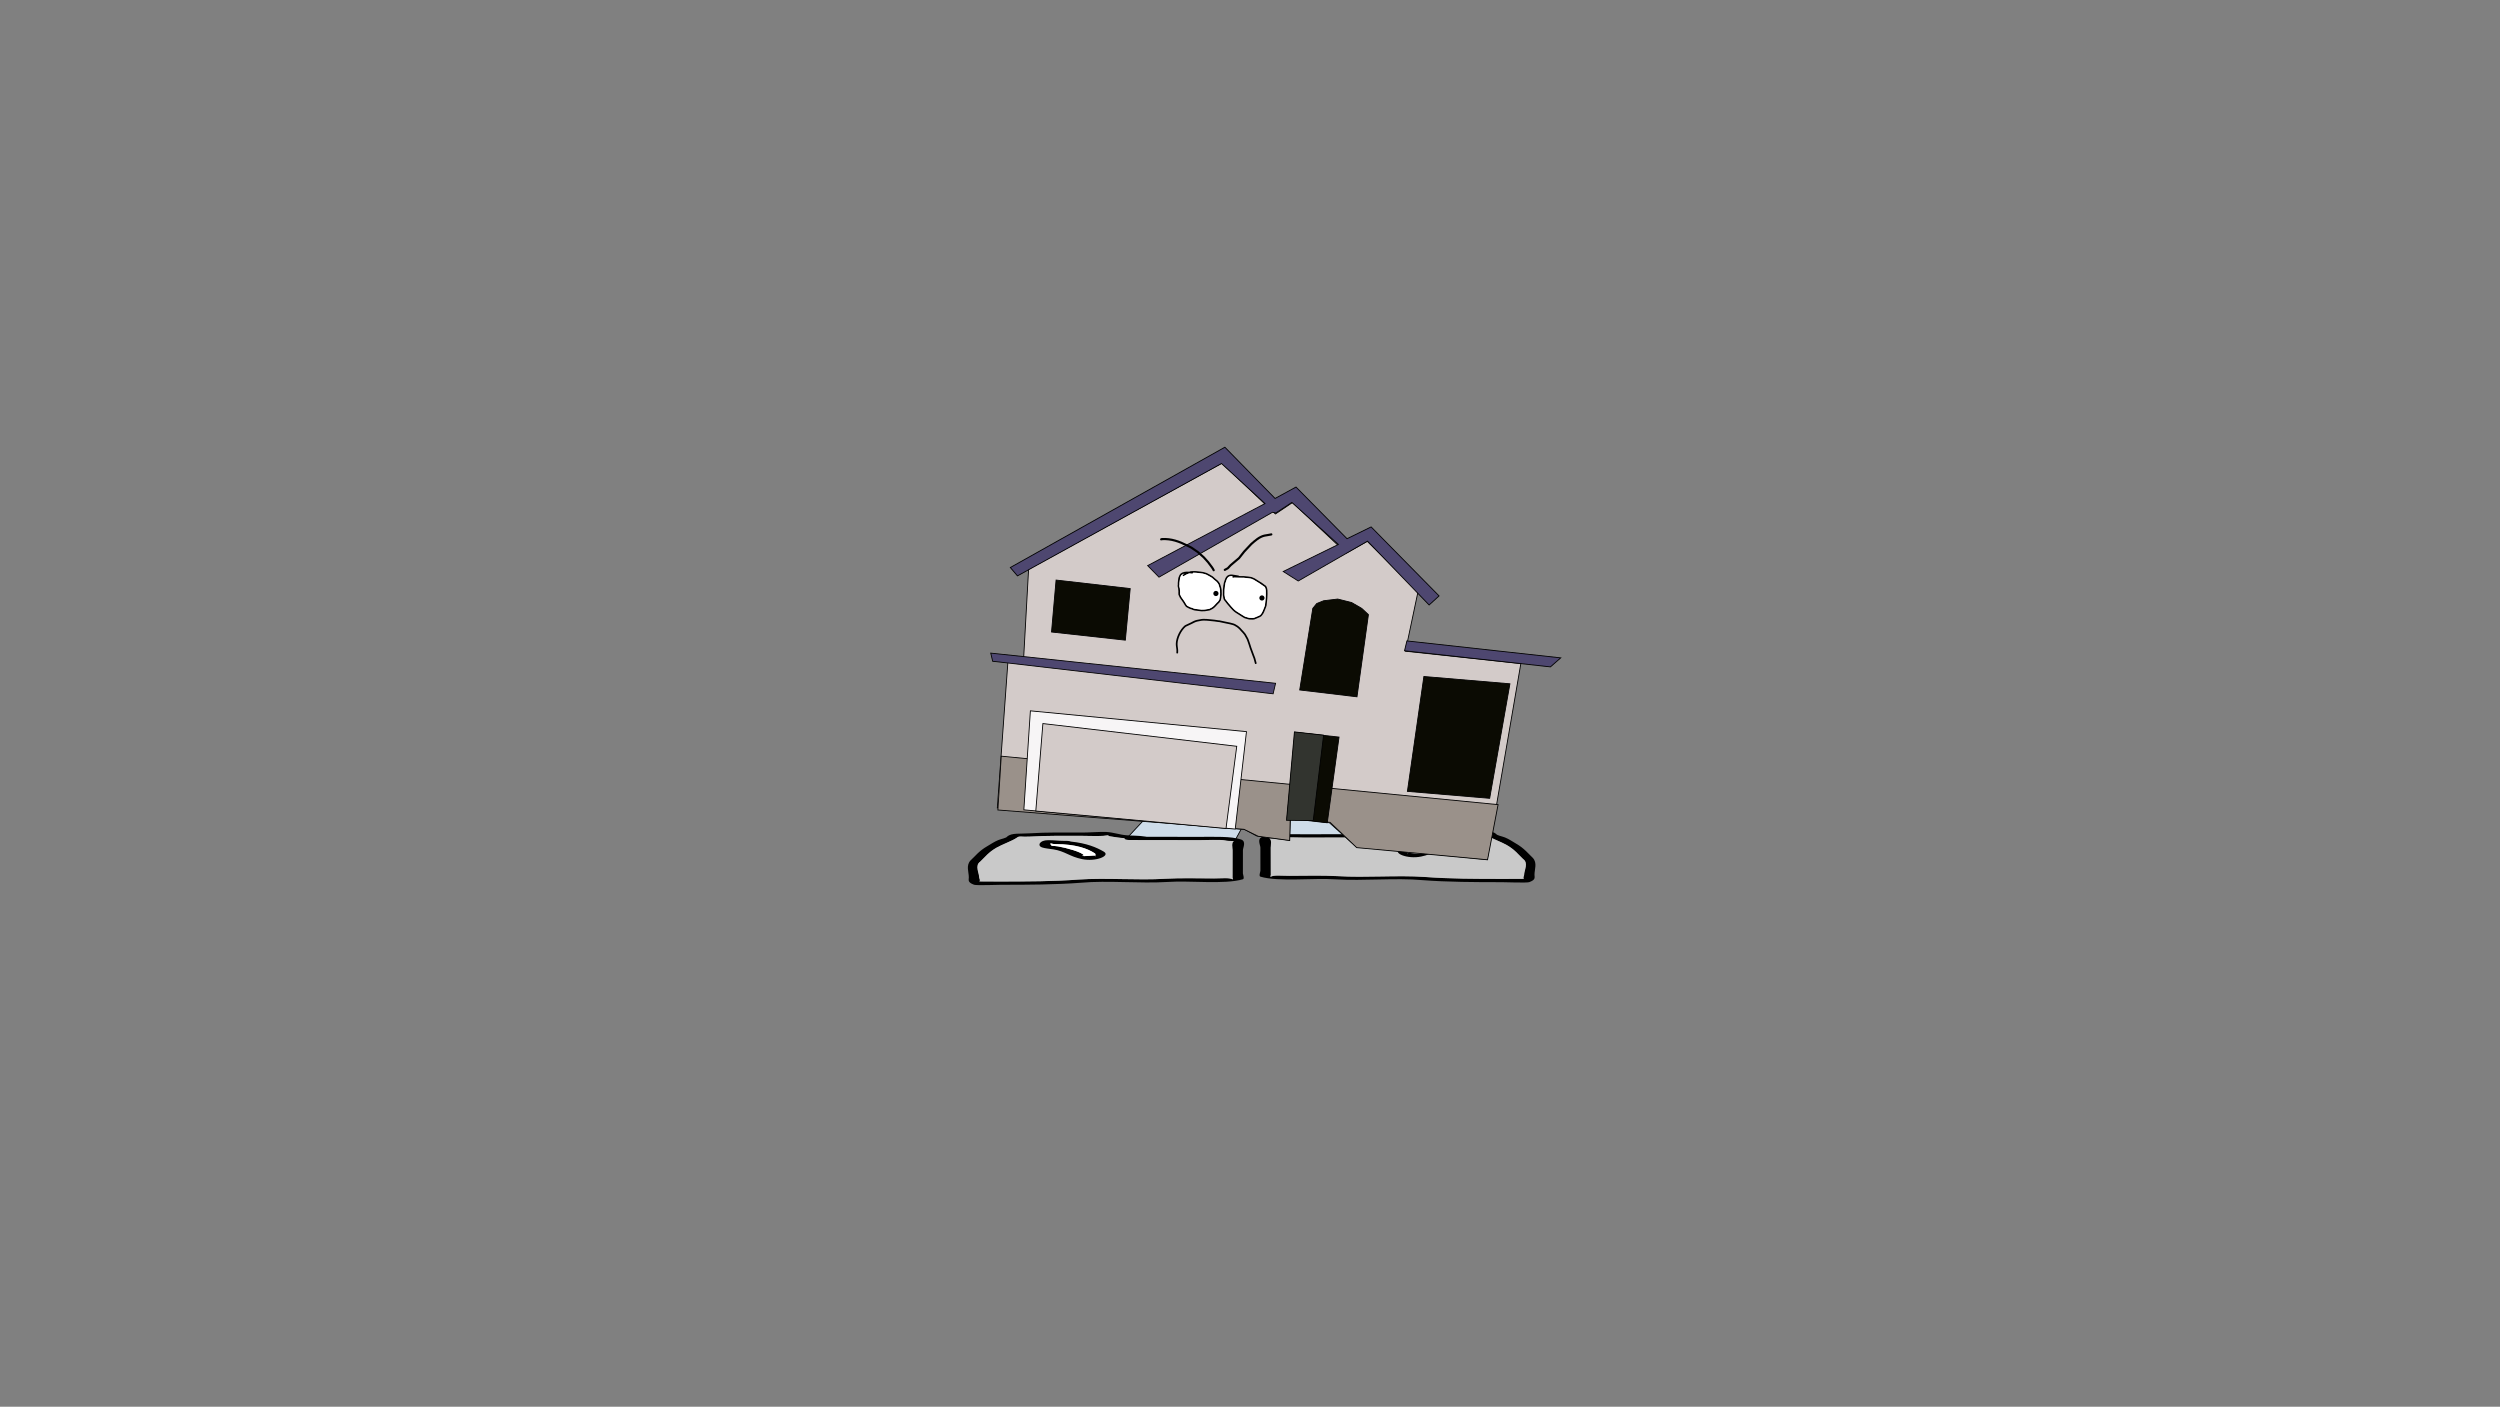 <svg version="1.1" xmlns="http://www.w3.org/2000/svg" xmlns:xlink="http://www.w3.org/1999/xlink" width="2878.25" height="1619.58" viewBox="0,0,2878.25,1619.58"><rect x="0" y="0" width="2878.25" height="1619.58" fill="#808080" stroke="none"/><g transform="translate(1119.125,629.79)"><g stroke-miterlimit="10"><path d="M-1119.125,989.79v-1619.58h2878.25v1619.58z" fill="none" stroke="#000000" stroke-width="0" stroke-linecap="butt"/><g stroke-width="1"><path d="M340.421,333.716l-23.236,-42.811l110.128,0.248l39.465,42.413z" fill="#cedce9" stroke="#000000" stroke-linecap="round"/><path d="M477.251,331.327c-2.98,0.473 -5.91,0.745 -8.811,0.943c0.02,0.072 0.03,0.147 0.03,0.226c0.002,1.912 -6.066,1.919 -6.066,1.919c-26.801,0.032 -53.602,0.064 -80.402,0.096c-6.897,0.008 -24.058,-0.839 -29.143,0.311c-2.929,0.662 -5.027,0.6 -8.781,0.69c-0.424,0.01 -1.194,0.032 -1.875,0.046c3.631,0.812 1.885,8.361 1.888,10.47c0.011,8.923 0.021,17.845 0.032,26.768c0.002,1.593 0.004,3.187 0.006,4.78c0.001,0.637 -1.064,2.455 0.002,1.912c4.058,-2.065 11.984,-0.967 21.237,-0.981c18.241,-0.029 37.769,-0.667 55.686,0.346c32.717,2.023 67.887,-1.313 100.343,0.945c27.336,2.12 60.056,2.275 88.217,2.242c7.08,-0.008 14.159,-0.017 21.238,-0.025c1.065,-0.001 2.738,-0.048 4.469,-0.1c-1.743,-0.979 0.078,-3.353 0.076,-4.685c-0.006,-4.978 5.28,-13.571 -1.227,-18.036c-5.752,-5.424 -9.392,-10.648 -18.771,-16.053c-6.92,-3.988 -17.688,-7.517 -23.414,-11.48c-2.777,-2.363 -5.258,-0.669 -14.291,-1.205c-19.988,-1.188 -40.034,-0.908 -60.682,-0.884c-7.526,0.009 -16.978,0.502 -24.272,0.029c-1.54,-0.1 -4.434,-0.474 -6.603,-0.781c3.968,0.961 -5.083,1.906 -8.886,2.51zM381.997,330.686c20.255,-0.024 40.51,-0.048 60.766,-0.073c0.584,-0.093 1.168,-0.185 1.752,-0.278c7.695,-1.222 14.644,-0.909 21.237,-1.459c8.985,-0.75 14.357,-3.248 23.627,-3.852c5.325,-0.347 20.078,0.73 27.628,0.721c20.471,-0.024 40.92,-0.418 60.682,0.884c11.102,0.731 20.482,-0.731 25.678,3.691c0.767,1.681 6.894,2.725 10.099,4.015c4.898,1.972 8.994,4.895 12.785,7.08c9.398,5.417 13.535,10.994 19.43,16.553c5.269,5.861 1.844,13.141 1.851,19.244c0.004,3.374 1.695,5.751 -6.058,8.611c-2.703,0.997 -27.691,0.033 -31.858,0.038c-29.047,0.035 -62.986,-0.167 -91.16,-2.352c-30.952,-2.813 -67.788,1.072 -99.78,-0.906c-25.781,-1.799 -65.565,3.123 -86.683,-3.102c-2.091,-0.616 -0.007,-5.673 -0.008,-6.692c-0.011,-8.923 -0.021,-17.845 -0.032,-26.768c-0.004,-2.983 -4.186,-10.101 2.143,-12.33c11.044,-3.89 31.722,-3.007 47.9,-3.026z" fill="#000000" stroke="none" stroke-linecap="butt"/><path d="M468.355,332.178c2.901,-0.197 5.866,-0.472 8.846,-0.945c3.803,-0.604 12.89,-1.55 8.921,-2.511c2.169,0.307 5.087,0.681 6.627,0.781c7.294,0.473 16.831,-0.015 24.357,-0.024c20.648,-0.025 40.824,-0.278 60.812,0.91c9.033,0.537 11.533,-1.15 14.31,1.213c5.726,3.963 16.54,7.521 23.46,11.509c9.378,5.405 13.031,10.666 18.783,16.09c6.507,4.465 1.193,13.091 1.199,18.069c0.002,1.333 -1.831,3.713 -0.088,4.692c-1.731,0.052 -3.406,0.1 -4.471,0.101c-7.079,0.008 -14.171,0.023 -21.251,0.031c-28.161,0.034 -61.014,-0.088 -88.35,-2.208c-32.456,-2.258 -67.948,1.059 -100.665,-0.963c-17.917,-1.013 -37.5,-0.396 -55.741,-0.367c-9.254,0.015 -17.186,-1.087 -21.244,0.977c-1.067,0.543 -0.006,-1.277 -0.007,-1.915c-0.002,-1.593 -0.014,-3.194 -0.016,-4.788c-0.011,-8.923 -0.034,-17.898 -0.045,-26.821c-0.003,-2.109 1.762,-9.676 -1.87,-10.489c0.681,-0.014 1.452,-0.036 1.876,-0.046c3.754,-0.091 5.857,-0.031 8.786,-0.693c5.085,-1.15 22.262,-0.312 29.159,-0.32c26.801,-0.032 53.744,-0.102 80.545,-0.134c0,0 6.098,-0.011 6.096,-1.923c-0,-0.078 -0.01,-0.154 -0.029,-0.226z" fill="#c9c9c9" stroke="none" stroke-linecap="butt"/><path d="M553.431,339.086c-0,-0.222 -0.085,-0.593 -0.166,-0.958c-0.312,0.148 -0.778,0.275 -1.378,0.383c-1.797,0.578 -4.525,0.582 -4.525,0.582c-23.113,0.028 -36.457,5.119 -44.622,10.468c-0.961,0.607 -0.875,1.337 -0.874,2.014c0,0.193 -0.058,0.499 -0.121,0.816c0.061,-0.102 0.213,-0.186 0.524,-0.24c1.372,-0.239 13.306,1.201 14.769,0.362c0.44,-0.252 -2.159,-0.296 -2.016,-0.58c1.758,-3.489 20.443,-8.786 29.629,-10.245c2.383,-0.378 5.065,-0.57 7.732,-0.66c-1.043,-0.51 1.048,-1.296 1.047,-1.942zM501.714,352.549c-0.137,0.68 -0.258,1.33 0.155,0.938c0.283,-0.268 -0.126,-0.643 -0.155,-0.938zM491.884,347.864c8.666,-5.162 20.195,-9.873 38.168,-11.743c1.688,-0.833 5.17,-0.838 5.17,-0.838l3.034,-0.004c6.87,-0.008 10.504,-0.767 17.883,-0.775c10.248,-0.012 12.631,6.406 7.275,8.293c-3.38,1.191 -8.804,1.586 -13.33,2.305c-13.397,2.127 -18.362,8.199 -33.041,11.235c-15.558,3.218 -32.699,-3.709 -25.159,-8.473z" fill="#000000" stroke="none" stroke-linecap="butt"/><path d="M553.491,338.064c0.081,0.365 0.179,0.741 0.18,0.963c0.001,0.646 -2.065,1.444 -1.022,1.954c-2.667,0.09 -5.365,0.274 -7.747,0.652c-9.186,1.459 -27.962,6.729 -29.72,10.218c-0.143,0.284 2.167,0.496 1.727,0.748c-1.463,0.839 -13.5,-0.627 -14.872,-0.387c-0.311,0.054 -0.462,0.139 -0.523,0.241c0.064,-0.317 0.11,-0.628 0.11,-0.82c-0.001,-0.677 -0.113,-1.42 0.847,-2.027c8.164,-5.349 21.99,-10.554 45.104,-10.581c0,0 2.74,0.001 4.537,-0.578c0.599,-0.108 1.066,-0.235 1.378,-0.383z" fill="#ffffff" stroke="none" stroke-linecap="butt"/></g><g stroke-width="1"><path d="M177.028,336.566l39.465,-42.413l110.128,-0.248l-23.236,42.811z" fill="#cedce9" stroke="#000000" stroke-linecap="round"/><path d="M166.555,334.327c-3.803,-0.604 -12.854,-1.549 -8.886,-2.51c-2.169,0.307 -5.063,0.681 -6.603,0.781c-7.294,0.473 -16.746,-0.02 -24.272,-0.029c-20.648,-0.025 -40.694,-0.304 -60.682,0.884c-9.033,0.537 -11.514,-1.157 -14.291,1.205c-5.726,3.963 -16.495,7.492 -23.414,11.48c-9.378,5.405 -13.019,10.629 -18.771,16.053c-6.507,4.465 -1.221,13.058 -1.227,18.036c-0.002,1.333 1.819,3.707 0.076,4.685c1.732,0.052 3.404,0.099 4.469,0.1c7.079,0.008 14.159,0.017 21.238,0.025c28.161,0.034 60.881,-0.121 88.217,-2.242c32.456,-2.258 67.626,1.078 100.343,-0.945c17.917,-1.013 37.445,-0.375 55.686,-0.346c9.254,0.015 17.179,-1.083 21.237,0.981c1.067,0.543 0.002,-1.275 0.002,-1.912c0.002,-1.593 0.004,-3.187 0.006,-4.78c0.011,-8.923 0.021,-17.845 0.032,-26.768c0.003,-2.109 -1.743,-9.658 1.888,-10.47c-0.681,-0.014 -1.452,-0.035 -1.875,-0.046c-3.754,-0.091 -5.852,-0.028 -8.781,-0.69c-5.085,-1.15 -22.247,-0.303 -29.143,-0.311c-26.801,-0.032 -53.601,-0.064 -80.402,-0.096c0,0 -6.068,-0.007 -6.066,-1.919c0,-0.079 0.01,-0.154 0.03,-0.226c-2.901,-0.197 -5.831,-0.469 -8.811,-0.943zM261.808,333.686c16.178,0.019 36.857,-0.864 47.9,3.026c6.329,2.229 2.147,9.346 2.143,12.33c-0.011,8.923 -0.021,17.845 -0.032,26.768c-0.001,1.019 2.083,6.076 -0.008,6.692c-21.118,6.225 -60.903,1.304 -86.683,3.102c-31.992,1.978 -68.828,-1.908 -99.78,0.906c-28.174,2.185 -62.113,2.387 -91.16,2.352c-4.166,-0.005 -29.154,0.959 -31.858,-0.038c-7.753,-2.86 -6.062,-5.237 -6.058,-8.611c0.007,-6.104 -3.418,-13.383 1.851,-19.244c5.895,-5.559 10.031,-11.137 19.43,-16.553c3.791,-2.185 7.887,-5.109 12.785,-7.08c3.205,-1.29 9.332,-2.334 10.099,-4.015c5.197,-4.422 14.576,-2.96 25.678,-3.691c19.762,-1.301 40.211,-0.908 60.682,-0.884c7.55,0.009 22.302,-1.068 27.628,-0.721c9.27,0.604 14.642,3.102 23.627,3.852c6.593,0.551 13.542,0.238 21.237,1.459c0.584,0.093 1.168,0.185 1.752,0.278c20.255,0.024 40.51,0.048 60.766,0.073z" fill="#000000" stroke="none" stroke-linecap="butt"/><path d="M175.45,335.177c-0.02,0.072 -0.029,0.147 -0.029,0.226c-0.002,1.912 6.096,1.923 6.096,1.923c26.801,0.032 53.744,0.102 80.545,0.134c6.897,0.008 24.074,-0.83 29.159,0.32c2.929,0.662 5.032,0.603 8.786,0.693c0.424,0.01 1.195,0.033 1.876,0.046c-3.631,0.812 -1.867,8.379 -1.87,10.489c-0.011,8.923 -0.034,17.898 -0.045,26.821c-0.002,1.593 -0.014,3.194 -0.016,4.788c-0.001,0.637 1.06,2.457 -0.007,1.915c-4.058,-2.065 -11.991,-0.963 -21.244,-0.977c-18.241,-0.029 -37.824,-0.645 -55.741,0.367c-32.717,2.023 -68.208,-1.295 -100.665,0.963c-27.336,2.12 -60.188,2.242 -88.35,2.208c-7.079,-0.008 -14.171,-0.023 -21.251,-0.031c-1.065,-0.001 -2.74,-0.05 -4.471,-0.101c1.743,-0.979 -0.089,-3.36 -0.088,-4.692c0.006,-4.978 -5.308,-13.604 1.199,-18.069c5.752,-5.424 9.405,-10.685 18.783,-16.09c6.92,-3.988 17.734,-7.546 23.46,-11.509c2.777,-2.363 5.276,-0.676 14.31,-1.213c19.988,-1.188 40.164,-0.935 60.812,-0.91c7.526,0.009 17.063,0.497 24.357,0.024c1.54,-0.1 4.458,-0.474 6.627,-0.781c-3.968,0.961 5.119,1.907 8.921,2.511c2.98,0.473 5.945,0.748 8.846,0.945z" fill="#c9c9c9" stroke="none" stroke-linecap="butt"/><path d="M90.374,342.086c-0.001,0.646 2.09,1.432 1.047,1.942c2.667,0.09 5.349,0.282 7.732,0.66c9.186,1.459 27.871,6.756 29.629,10.245c0.143,0.284 -2.455,0.328 -2.016,0.58c1.463,0.839 13.397,-0.602 14.769,-0.362c0.311,0.054 0.463,0.138 0.524,0.24c-0.064,-0.317 -0.122,-0.623 -0.121,-0.816c0.001,-0.677 0.087,-1.407 -0.874,-2.014c-8.165,-5.349 -21.508,-10.441 -44.622,-10.468c0,0 -2.728,-0.003 -4.525,-0.582c-0.599,-0.108 -1.065,-0.235 -1.378,-0.383c-0.081,0.365 -0.165,0.736 -0.166,0.958zM141.936,356.487c0.414,0.392 0.292,-0.258 0.155,-0.938c-0.029,0.295 -0.438,0.67 -0.155,0.938zM151.921,350.864c7.54,4.764 -9.601,11.691 -25.159,8.473c-14.679,-3.036 -19.644,-9.108 -33.041,-11.235c-4.526,-0.719 -9.95,-1.114 -13.33,-2.305c-5.357,-1.887 -2.973,-8.305 7.275,-8.293c7.379,0.009 11.013,0.767 17.883,0.775l3.034,0.004c0,0 3.483,0.004 5.17,0.838c17.973,1.87 29.501,6.581 38.168,11.743z" fill="#000000" stroke="none" stroke-linecap="butt"/><path d="M90.314,341.064c0.312,0.148 0.779,0.275 1.378,0.383c1.797,0.578 4.537,0.578 4.537,0.578c23.113,0.028 36.939,5.232 45.104,10.581c0.961,0.607 0.848,1.35 0.847,2.027c-0,0.193 0.047,0.503 0.11,0.82c-0.061,-0.102 -0.212,-0.187 -0.523,-0.241c-1.372,-0.239 -13.409,1.226 -14.872,0.387c-0.44,-0.252 1.871,-0.465 1.727,-0.748c-1.758,-3.489 -20.533,-8.76 -29.72,-10.218c-2.383,-0.378 -5.08,-0.563 -7.747,-0.652c1.043,-0.51 -1.023,-1.308 -1.022,-1.954c0,-0.222 0.099,-0.598 0.18,-0.963z" fill="#ffffff" stroke="none" stroke-linecap="butt"/></g><g><path d="M65.094,25.46l222.634,-122.098l61.528,58.576l19.719,-13.195l61.864,58.211l24.151,-13.547l58.541,57.475l-14.574,69.072l132.857,14.225l-38.785,225.6l-150.781,-14.837l-30.795,-27.493l-45.024,-5.349l-0.976,25.481l-37.862,-5.025l-13.643,-7.374l-284.856,-24.91l12.194,-168.134l17.724,2.59z" fill="#d3cbc9" stroke="#000000" stroke-width="1" stroke-linecap="round"/><path d="M23.758,131.565l-2.246,-9.42l327.929,34.737l-2.822,12.105l-317.322,-36.862z" fill="#4e4770" stroke="#000000" stroke-width="1" stroke-linecap="round"/><path d="M287.176,-96.116l-234.896,129.343l-8.22,-9.624l247.013,-138.51l57.788,58.998l24.111,-13.151l58.737,59.493l27.752,-13.583l78.204,79.446l-11.446,10.434l-70.91,-73.513l-79.779,45.896l-17.28,-10.939l63.501,-31.153l-53.565,-48.379l-18.412,12.128l-3.916,-0.795l-130.654,74.728l-13.044,-13.309l135.122,-71.478z" fill="#4e4770" stroke="#000000" stroke-width="1" stroke-linecap="round"/><path d="M593.479,360.102l-150.646,-14.024l-30.635,-29.075l-45.855,-5.033l-0.621,25.917l-36.279,-4.865l-16.373,-8.05l-283.328,-22.236l3.863,-61.96l572.006,55.804z" fill="#9a918a" stroke="#000000" stroke-width="1" stroke-linecap="round"/><path d="M362.696,312.3l9.204,-98.991l50.603,5.513l-13.566,98.65z" fill="#0b0b03" stroke="#000000" stroke-width="1" stroke-linecap="round"/><path d="M362.06,314.634l9.088,-101.801l33.59,3.794l-11.933,98.316z" fill="#32342f" stroke="#000000" stroke-width="1" stroke-linecap="round"/><path d="M392.317,70.586l4.556,-5.535l7.917,-3.197l16.186,-1.962l15.982,4.013l11.705,6.778l7.669,7.17l-13.156,94.595l-65.953,-7.864z" fill="#0b0b03" stroke="#000000" stroke-width="1" stroke-linecap="round"/><path d="M520.181,149.055l99.071,8.413l-23.315,131.838l-94.719,-7.973z" fill="#0b0b03" stroke="#000000" stroke-width="1" stroke-linecap="round"/><path d="M176.482,107.229l-84.984,-9.387l5.246,-59.822l85.339,9.823z" fill="#0b0b03" stroke="#000000" stroke-width="1" stroke-linecap="round"/><path d="M500.637,108.111l177.089,19.494l-11.842,10.394l-167.989,-18.574z" fill="#4e4770" stroke="#000000" stroke-width="1" stroke-linecap="round"/><path d="M59.637,302.558l7.518,-113.95l248.783,23.941l-12.937,112.203z" fill="#f7f5f6" stroke="#000000" stroke-width="1" stroke-linecap="round"/><path d="M73.385,303.948l8.177,-100.694l223.179,26.15l-12.365,94.675z" fill="#d3cbc9" stroke="#000000" stroke-width="1" stroke-linecap="round"/><path d="M236.098,122.611c-0.995,-0.101 -0.894,-1.095 -0.894,-1.095l0.074,-0.733c0.337,-3.036 -0.748,-6.138 -0.707,-9.215c0.098,-7.336 4.822,-16.921 10.491,-21.5c2.292,-1.091 4.61,-2.134 6.89,-3.249c0.937,-0.459 1.832,-1.002 2.773,-1.453c1.51,-0.723 2.311,-1.037 3.939,-1.445c0.51,-0.128 2.526,-0.501 3.261,-0.638c1.679,-0.314 2.273,-0.486 3.972,-0.566c2.495,-0.118 5.059,0.13 7.539,0.381c1.951,0.197 3.915,0.351 5.861,0.593c1.289,0.16 2.57,0.383 3.855,0.575c0.674,0.069 1.351,0.107 2.021,0.206c1.115,0.163 2.202,0.48 3.306,0.708c1.701,0.352 3.396,0.69 5.09,1.071c2.392,0.538 4.801,0.875 7.132,1.661c0.671,0.226 1.355,0.426 1.993,0.732c0.631,0.302 1.198,0.721 1.796,1.084c0.593,0.359 1.207,0.687 1.778,1.082c0.332,0.23 0.616,0.523 0.923,0.785c0.523,0.447 1.075,0.863 1.568,1.344c0.802,0.783 1.501,1.666 2.251,2.498c1.35,1.497 2.884,2.962 4.029,4.628c0.353,0.513 0.608,1.087 0.913,1.63c0.04,0.072 1.958,3.513 1.976,3.551c0.296,0.621 0.512,1.277 0.768,1.916c1.126,2.814 1.891,5.729 2.861,8.598c0.949,2.806 2.03,5.575 3.081,8.344c0.022,0.058 1.425,3.751 1.435,3.782c0.606,1.822 1.039,3.728 1.499,5.59c0,0 0.24,0.971 -0.731,1.211c-0.971,0.24 -1.211,-0.731 -1.211,-0.731c-0.448,-1.813 -0.867,-3.671 -1.458,-5.445c-0.416,-1.251 -0.937,-2.464 -1.405,-3.697c-1.06,-2.792 -2.149,-5.583 -3.106,-8.412c-0.959,-2.835 -1.714,-5.717 -2.824,-8.498c-0.239,-0.599 -0.439,-1.216 -0.717,-1.799c-0.564,-1.185 -1.279,-2.291 -1.917,-3.437c-0.273,-0.493 -0.501,-1.015 -0.82,-1.48c-1.089,-1.588 -2.573,-2.986 -3.859,-4.412c-0.722,-0.801 -1.391,-1.653 -2.163,-2.406c-0.462,-0.45 -0.982,-0.836 -1.472,-1.256c-0.266,-0.228 -0.507,-0.486 -0.795,-0.685c-0.527,-0.362 -1.096,-0.66 -1.642,-0.992c-0.542,-0.329 -1.053,-0.716 -1.624,-0.991c-0.564,-0.271 -1.171,-0.441 -1.765,-0.639c-2.263,-0.758 -4.604,-1.082 -6.926,-1.604c-1.684,-0.379 -3.369,-0.715 -5.059,-1.065c-1.074,-0.222 -2.131,-0.534 -3.217,-0.692c-0.649,-0.094 -1.306,-0.131 -1.958,-0.197c-1.285,-0.191 -2.566,-0.414 -3.855,-0.575c-1.931,-0.24 -3.879,-0.392 -5.814,-0.587c-2.383,-0.241 -4.847,-0.484 -7.244,-0.373c-1.556,0.072 -2.143,0.242 -3.698,0.534c-0.683,0.128 -2.669,0.495 -3.145,0.613c-2.291,0.569 -4.211,1.723 -6.306,2.749c-2.219,1.086 -4.473,2.111 -6.714,3.15c-5.093,4.213 -9.468,13.165 -9.557,19.835c-0.042,3.156 0.988,6.255 0.697,9.39l-0.074,0.733c0,0 -0.101,0.995 -1.095,0.894z" fill="#000000" stroke="none" stroke-width="0.5" stroke-linecap="butt"/><path d="M249.962,28.406c0.148,-0.047 0.296,-0.094 0.441,-0.14c0.424,-0.136 0.834,-0.329 1.273,-0.403c0.697,-0.117 1.408,-0.11 2.112,-0.164c2.949,-0.223 5.935,0.162 8.855,0.556c1.2,0.162 2.417,0.223 3.598,0.488c0.676,0.152 1.329,0.391 1.992,0.589c0.651,0.194 1.323,0.327 1.951,0.585c0.066,0.027 3.538,1.877 3.642,1.933c0.009,0.005 3.348,1.984 3.403,2.024c0.253,0.188 2.151,1.953 2.605,2.341c0.127,0.108 3.058,2.51 3.132,2.584c0.466,0.466 0.867,0.995 1.253,1.529c0.426,0.59 0.865,1.181 1.18,1.837c0.307,0.64 0.449,1.346 0.671,2.02c0.616,1.867 1.19,3.82 1.368,5.789c0.062,0.688 0.004,1.382 0.015,2.073c0.012,0.683 0.078,1.366 0.055,2.049c-0.024,0.696 -0.11,1.389 -0.194,2.08c-0.15,1.231 -0.318,2.461 -0.558,3.677c-0.111,0.565 -0.182,1.149 -0.406,1.68c-0.161,0.382 -0.495,0.664 -0.726,1.008c-0.324,0.481 -0.56,1.025 -0.937,1.466c-0.448,0.524 -1.011,0.936 -1.517,1.404c-0.863,1.027 -1.776,2.014 -2.732,2.956c-1.192,1.174 -1.742,1.829 -3.166,2.754c-0.582,0.378 -1.222,0.66 -1.835,0.986c-0.495,0.264 -0.957,0.605 -1.487,0.784c-0.68,0.23 -1.405,0.296 -2.11,0.434c-2.527,0.495 -5.055,0.838 -7.639,0.714c-0.984,-0.047 -2.944,-0.329 -3.901,-0.456c-0.01,-0.001 -3.885,-0.515 -3.922,-0.522c-0.705,-0.141 -1.411,-0.302 -2.088,-0.544c-0.565,-0.202 -1.058,-0.576 -1.623,-0.78c-0.461,-0.167 -0.973,-0.163 -1.435,-0.327c-1.73,-0.613 -3.339,-1.605 -4.924,-2.513c-0.448,-0.607 -0.925,-1.194 -1.345,-1.822c-0.677,-1.011 -1.209,-2.112 -1.869,-3.134c-0.559,-0.866 -1.15,-1.711 -1.75,-2.549c-0.793,-1.108 -1.673,-2.192 -2.329,-3.393c-0.331,-0.607 -0.576,-1.257 -0.857,-1.889c-0.204,-0.458 -0.515,-0.885 -0.598,-1.38c-0.212,-1.267 0.055,-2.572 -0.016,-3.854c-0.034,-0.616 -0.128,-1.227 -0.179,-1.842c-0.03,-0.351 -0.009,-0.708 -0.065,-1.056c-0.104,-0.643 -0.615,-2.421 -0.629,-3.128c-0.013,-0.639 0.157,-1.27 0.185,-1.909c0.022,-0.494 -0.052,-0.99 -0.035,-1.484c0.016,-0.45 0.089,-0.896 0.134,-1.345c0.017,-0.167 0.317,-3.138 0.321,-3.164c0.104,-0.662 0.27,-1.313 0.405,-1.97c0.606,-1.36 1.178,-3.33 2.376,-4.333c2.85,-2.384 6.425,-2.502 9.908,-2.236zM244.681,30.598c-1.178,0.277 -2.31,0.769 -3.363,1.593c-0.84,0.657 -1.324,2.486 -1.737,3.396c-0.316,1.578 -0.477,3.123 -0.64,4.723c-0.041,0.407 -0.112,0.812 -0.125,1.221c-0.016,0.495 0.058,0.99 0.035,1.484c-0.027,0.588 -0.192,1.167 -0.185,1.755c0.011,0.994 0.453,1.938 0.61,2.92c0.062,0.389 0.046,0.787 0.079,1.18c0.054,0.633 0.148,1.262 0.183,1.897c0.032,0.584 0.022,1.17 0.018,1.755c-0.004,0.598 -0.132,1.203 -0.042,1.794c0.054,0.353 0.314,0.643 0.463,0.967c0.269,0.583 0.484,1.192 0.791,1.756c0.572,1.05 1.516,2.231 2.205,3.194c0.617,0.862 1.225,1.732 1.8,2.623c0.657,1.018 1.206,2.104 1.861,3.123c0.313,0.486 0.665,0.947 0.998,1.42c1.381,0.728 2.755,1.597 4.234,2.114c0.471,0.165 0.99,0.166 1.459,0.335c0.573,0.207 1.076,0.582 1.649,0.79c1.763,0.641 3.745,0.717 5.587,0.962c0.832,0.11 2.844,0.398 3.729,0.441c2.432,0.117 4.79,-0.228 7.169,-0.68c0.605,-0.115 1.229,-0.156 1.812,-0.352c0.439,-0.147 0.812,-0.446 1.219,-0.665c0.563,-0.303 1.155,-0.556 1.692,-0.902c1.241,-0.801 1.8,-1.465 2.849,-2.499c0.941,-0.928 1.84,-1.902 2.691,-2.914c0.476,-0.434 1.007,-0.815 1.427,-1.303c0.338,-0.393 0.533,-0.889 0.825,-1.318c0.17,-0.25 0.441,-0.435 0.558,-0.713c0.161,-0.381 0.184,-0.807 0.257,-1.214c0.209,-1.178 0.391,-2.36 0.538,-3.547c0.078,-0.632 0.16,-1.266 0.181,-1.903c0.021,-0.65 -0.045,-1.299 -0.055,-1.949c-0.01,-0.642 0.049,-1.287 -0.008,-1.927c-0.162,-1.819 -0.715,-3.619 -1.276,-5.344c-0.193,-0.593 -0.308,-1.217 -0.575,-1.781c-0.26,-0.547 -0.636,-1.032 -0.992,-1.522c-0.327,-0.45 -0.658,-0.903 -1.053,-1.295c-0.925,-0.917 -2.03,-1.634 -3.02,-2.48c-0.223,-0.191 -2.455,-2.224 -2.485,-2.246c-0.465,-0.346 -0.999,-0.588 -1.497,-0.883c-0.567,-0.336 -1.133,-0.673 -1.7,-1.009c-0.582,-0.309 -1.164,-0.618 -1.745,-0.928c-0.559,-0.298 -1.089,-0.656 -1.675,-0.897c-0.566,-0.233 -1.175,-0.344 -1.762,-0.519c-0.614,-0.182 -1.217,-0.41 -1.842,-0.551c-0.48,-0.108 -0.976,-0.129 -1.463,-0.194c-1.316,-0.176 -2.629,-0.376 -3.948,-0.532c-1.966,-0.232 -3.984,-0.405 -5.967,-0.309c0.002,0.057 0,0.117 -0.006,0.181c-0.101,0.995 -1.095,0.894 -1.095,0.894l-1.151,-0.116c-0.656,-0.066 -1.318,-0.138 -1.981,-0.198c-0.359,0.113 -0.718,0.226 -1.073,0.35c-1.875,0.651 -3.597,1.556 -5.235,2.665c0,0 -0.829,0.56 -1.388,-0.269c-0.56,-0.829 0.269,-1.388 0.269,-1.388c0.624,-0.42 1.253,-0.816 1.899,-1.184z" fill="#000000" stroke="none" stroke-width="0.5" stroke-linecap="butt"/><path d="M242.818,31.817c0,0 -0.827,0.558 -0.267,1.387c0.56,0.829 1.316,0.2 1.316,0.2c1.638,-1.109 3.37,-2.021 5.244,-2.672c0.356,-0.123 0.716,-0.238 1.075,-0.351c0.663,0.06 1.328,0.13 1.984,0.196l1.153,0.115c0,0 0.998,0.099 1.098,-0.895c0.006,-0.064 0.009,-0.124 0.006,-0.181c1.983,-0.096 4.013,0.074 5.98,0.306c1.319,0.156 2.641,0.356 3.957,0.532c0.488,0.065 0.987,0.086 1.467,0.195c0.625,0.141 1.232,0.369 1.847,0.552c0.587,0.174 1.2,0.287 1.767,0.52c0.586,0.241 1.12,0.601 1.679,0.899c0.581,0.31 1.168,0.621 1.749,0.931c0.567,0.336 1.137,0.676 1.704,1.012c0.499,0.295 1.035,0.54 1.501,0.885c0.029,0.022 2.267,2.06 2.49,2.251c0.99,0.847 2.1,1.57 3.025,2.487c0.395,0.392 0.728,0.848 1.055,1.298c0.356,0.49 0.734,0.978 0.993,1.525c0.267,0.564 0.383,1.192 0.577,1.785c0.562,1.725 1.117,3.537 1.278,5.356c0.057,0.64 -0.003,1.289 0.008,1.931c0.011,0.65 0.076,1.304 0.055,1.953c-0.021,0.637 -0.103,1.274 -0.181,1.906c-0.147,1.187 -0.331,2.377 -0.54,3.554c-0.072,0.407 -0.096,0.836 -0.258,1.217c-0.118,0.278 -0.389,0.465 -0.559,0.715c-0.292,0.428 -0.489,0.927 -0.826,1.32c-0.42,0.489 -0.954,0.872 -1.429,1.307c-0.851,1.012 -1.755,1.992 -2.696,2.92c-1.049,1.034 -1.613,1.704 -2.855,2.505c-0.537,0.346 -1.132,0.601 -1.695,0.904c-0.408,0.219 -0.783,0.519 -1.222,0.667c-0.583,0.196 -1.211,0.239 -1.816,0.354c-2.379,0.452 -4.753,0.801 -7.185,0.684c-0.885,-0.043 -2.906,-0.33 -3.738,-0.44c-1.841,-0.244 -3.837,-0.323 -5.6,-0.965c-0.573,-0.208 -1.08,-0.584 -1.653,-0.792c-0.469,-0.17 -0.991,-0.172 -1.462,-0.337c-1.478,-0.517 -2.862,-1.392 -4.243,-2.12c-0.333,-0.473 -0.688,-0.936 -1.001,-1.423c-0.656,-1.019 -1.21,-2.111 -1.867,-3.129c-0.575,-0.891 -1.187,-1.767 -1.804,-2.629c-0.689,-0.963 -1.636,-2.152 -2.208,-3.202c-0.307,-0.564 -0.523,-1.177 -0.792,-1.76c-0.15,-0.325 -0.41,-0.616 -0.464,-0.969c-0.09,-0.591 0.037,-1.2 0.041,-1.798c0.004,-0.585 0.014,-1.175 -0.018,-1.759c-0.035,-0.634 -0.129,-1.268 -0.183,-1.901c-0.033,-0.393 -0.016,-0.793 -0.079,-1.182c-0.158,-0.982 -0.598,-1.932 -0.609,-2.926c-0.007,-0.588 0.159,-1.171 0.186,-1.759c0.023,-0.494 -0.051,-0.992 -0.034,-1.487c0.014,-0.409 0.085,-0.816 0.126,-1.223c0.163,-1.599 0.329,-3.152 0.644,-4.73c0.413,-0.91 0.902,-2.744 1.741,-3.402c1.053,-0.824 2.189,-1.321 3.367,-1.598c-0.646,0.368 -1.208,0.837 -1.831,1.257z" fill="#ffffff" stroke="none" stroke-width="0.5" stroke-linecap="butt"/><path d="M307.462,33.377c0.076,0.002 0.152,0.003 0.228,0.005c1.132,0.025 2.265,0.078 3.397,0.077c0.508,-0 1.016,-0.054 1.523,-0.034c0.511,0.02 1.019,0.101 1.528,0.152c0.033,0.003 3.989,0.403 4.005,0.405c0.67,0.085 1.335,0.203 2.002,0.307c0.554,0.086 1.125,0.101 1.661,0.264c0.678,0.206 1.305,0.554 1.956,0.834c0.536,0.23 1.091,0.419 1.604,0.694c0.611,0.328 1.172,0.739 1.758,1.109c1.619,1.023 3.231,2.043 4.876,3.023c1.158,0.69 1.308,0.756 2.629,1.704c0.841,0.603 1.622,1.287 2.469,1.88c0.384,0.269 0.847,0.438 1.177,0.771c0.355,0.359 0.623,0.805 0.836,1.263c1.209,2.607 1.052,5.513 1.056,8.312c0.005,3.174 -0.348,6.314 -0.667,9.47c-0.067,0.663 -0.133,1.327 -0.201,1.99c-0.054,0.53 -0.052,1.069 -0.165,1.589c-0.304,1.398 -0.855,2.624 -1.383,3.942c-0.402,1.004 -0.81,2.022 -1.213,3.028c-0.288,0.638 -0.527,1.3 -0.864,1.914c-0.487,0.886 -1.824,2.772 -2.541,3.476c-0.974,0.956 -1.912,1.205 -3.154,1.746c-0.61,0.266 -1.22,0.533 -1.83,0.799c-0.817,0.357 -2.59,1.157 -3.312,1.321c-1.396,0.317 -2.849,0.175 -4.255,0.117c-0.511,-0.021 -1.029,0.013 -1.534,-0.068c-0.699,-0.111 -1.379,-0.321 -2.063,-0.505c-0.651,-0.176 -1.293,-0.382 -1.939,-0.575c-0.493,-0.147 -1.011,-0.231 -1.479,-0.447c-0.149,-0.069 -2.193,-1.302 -2.725,-1.615c-2.628,-1.543 -5.16,-3.247 -7.727,-4.892c-1.503,-1.184 -1.807,-1.353 -3.164,-2.702c-0.439,-0.436 -2.322,-2.504 -2.749,-2.97c-1.255,-1.371 -2.458,-2.735 -3.594,-4.208c-0.814,-1.056 -1.633,-2.109 -2.442,-3.168c-0.443,-0.581 -0.998,-1.093 -1.323,-1.747c-0.334,-0.672 -0.456,-1.431 -0.619,-2.163c-0.15,-0.67 -0.213,-1.356 -0.318,-2.034c-0.058,-0.372 -0.152,-0.74 -0.17,-1.116c-0.033,-0.693 0.011,-1.388 0.018,-2.082c0.001,-0.056 0.04,-4.016 0.042,-4.043c0.037,-0.681 0.131,-1.357 0.198,-2.035c0.103,-1.044 0.132,-2.098 0.317,-3.131c0.076,-0.427 0.238,-0.837 0.313,-1.264c0.078,-0.448 0.097,-0.904 0.145,-1.356c0.914,-2.242 1.394,-5.185 2.893,-7.121c3.55,-4.585 9.577,-1.918 14.146,-1.457zM300.086,33.611c-2.267,-0.246 -4.433,0.025 -5.832,1.893c-1.308,1.747 -1.705,4.398 -2.545,6.397c-0.038,0.403 -0.045,0.81 -0.114,1.209c-0.074,0.428 -0.235,0.837 -0.313,1.264c-0.179,0.985 -0.198,1.991 -0.297,2.987c-0.064,0.649 -0.156,1.295 -0.191,1.946c-0.071,1.317 -0.024,2.638 -0.039,3.956c-0.007,0.639 -0.051,1.279 -0.023,1.918c0.014,0.321 0.102,0.635 0.152,0.953c0.1,0.639 0.165,1.285 0.297,1.919c0.119,0.571 0.19,1.17 0.453,1.691c0.272,0.538 0.748,0.945 1.119,1.421l2.442,3.168c1.101,1.429 2.268,2.749 3.485,4.078c0.38,0.415 2.276,2.495 2.684,2.902c1.242,1.237 1.542,1.409 2.913,2.49c2.522,1.609 5.003,3.285 7.583,4.799c0.842,0.494 1.627,1.094 2.512,1.506c0.392,0.182 0.831,0.239 1.245,0.361c0.632,0.186 1.26,0.388 1.895,0.562c0.603,0.165 1.203,0.357 1.82,0.455c0.439,0.07 0.889,0.032 1.333,0.049c1.12,0.045 2.605,0.191 3.727,-0.068c0.534,-0.123 2.337,-0.933 2.958,-1.204c0.612,-0.267 1.222,-0.537 1.835,-0.801c0.872,-0.377 1.877,-0.658 2.575,-1.364c1.335,-1.348 2.176,-3.017 2.938,-4.719c0.401,-1.002 0.794,-1.985 1.197,-2.99c0.448,-1.118 1.022,-2.405 1.279,-3.595c0.099,-0.456 0.09,-0.929 0.136,-1.394c0.122,-1.222 0.247,-2.443 0.37,-3.665c0.256,-2.533 0.492,-5.044 0.487,-7.591c-0.005,-2.511 0.152,-5.081 -0.854,-7.441c-0.11,-0.259 -0.239,-0.525 -0.445,-0.717c-0.259,-0.242 -0.618,-0.35 -0.911,-0.55c-0.32,-0.218 -0.617,-0.469 -0.925,-0.703c-1.318,-1.003 -2.631,-1.957 -4.055,-2.805c-1.66,-0.989 -3.29,-2.017 -4.923,-3.052c-0.541,-0.343 -1.057,-0.727 -1.622,-1.03c-0.467,-0.251 -0.975,-0.416 -1.462,-0.626c-0.573,-0.248 -1.12,-0.566 -1.717,-0.748c-0.455,-0.139 -0.942,-0.138 -1.413,-0.209c-1.301,-0.197 -2.606,-0.366 -3.915,-0.498c-1.131,-0.114 -2.257,-0.302 -3.394,-0.345c-0.482,-0.018 -0.963,0.035 -1.445,0.036c-1.148,0.001 -2.296,-0.051 -3.443,-0.077c-0.026,-0.001 -0.052,-0.001 -0.078,-0.002c-0.295,0.132 -0.557,0.08 -0.755,-0.017c-1.055,-0.023 -2.111,-0.046 -3.166,-0.071c-0.626,-0.015 -1.253,-0.09 -1.878,-0.05c-0.347,0.022 -0.678,0.157 -1.016,0.236c0,0 -0.976,0.219 -1.195,-0.756c-0.149,-0.665 0.256,-0.979 0.53,-1.111z" fill="#000000" stroke="none" stroke-width="0.5" stroke-linecap="butt"/><path d="M299.583,34.764c0.219,0.976 1.143,0.671 1.143,0.671c0.339,-0.079 0.671,-0.215 1.018,-0.237c0.625,-0.04 1.255,0.033 1.881,0.048c1.055,0.026 2.116,0.046 3.171,0.069c0.198,0.097 0.462,0.149 0.757,0.016c0.026,0.001 0.052,0.001 0.078,0.002c1.148,0.026 2.302,0.077 3.45,0.076c0.482,-0.001 0.967,-0.054 1.448,-0.036c1.136,0.043 2.27,0.231 3.401,0.345c1.309,0.132 2.623,0.303 3.924,0.5c0.471,0.071 0.961,0.071 1.416,0.21c0.597,0.183 1.148,0.502 1.721,0.75c0.487,0.21 0.998,0.377 1.465,0.628c0.564,0.303 1.084,0.689 1.625,1.032c1.632,1.035 3.272,2.07 4.932,3.06c1.424,0.848 2.742,1.81 4.061,2.813c0.308,0.235 0.606,0.487 0.926,0.705c0.293,0.2 0.653,0.31 0.912,0.552c0.206,0.192 0.335,0.46 0.446,0.719c1.006,2.36 0.854,4.943 0.859,7.455c0.005,2.547 -0.231,5.074 -0.487,7.606c-0.123,1.222 -0.25,2.45 -0.372,3.672c-0.046,0.465 -0.038,0.94 -0.137,1.397c-0.257,1.189 -0.834,2.484 -1.282,3.602c-0.403,1.005 -0.799,1.993 -1.2,2.995c-0.762,1.702 -1.61,3.379 -2.945,4.726c-0.699,0.705 -1.707,0.991 -2.579,1.367c-0.613,0.265 -1.227,0.536 -1.838,0.803c-0.621,0.271 -2.43,1.084 -2.963,1.207c-1.122,0.259 -2.614,0.115 -3.734,0.07c-0.444,-0.018 -0.897,0.022 -1.336,-0.049c-0.618,-0.099 -1.221,-0.29 -1.824,-0.455c-0.636,-0.174 -1.267,-0.376 -1.899,-0.562c-0.415,-0.122 -0.856,-0.179 -1.248,-0.361c-0.885,-0.412 -1.676,-1.012 -2.518,-1.506c-2.579,-1.514 -5.082,-3.197 -7.604,-4.806c-1.371,-1.081 -1.679,-1.26 -2.921,-2.497c-0.409,-0.407 -2.311,-2.495 -2.691,-2.91c-1.217,-1.329 -2.39,-2.662 -3.491,-4.09l-2.444,-3.177c-0.37,-0.476 -0.847,-0.886 -1.119,-1.425c-0.263,-0.521 -0.334,-1.123 -0.453,-1.694c-0.132,-0.634 -0.197,-1.283 -0.297,-1.923c-0.05,-0.318 -0.137,-0.634 -0.152,-0.955c-0.029,-0.639 0.016,-1.282 0.023,-1.922c0.014,-1.319 -0.03,-2.647 0.041,-3.964c0.035,-0.651 0.128,-1.301 0.192,-1.949c0.099,-0.996 0.121,-2.007 0.299,-2.992c0.077,-0.427 0.24,-0.838 0.314,-1.266c0.069,-0.399 0.077,-0.808 0.115,-1.211c0.84,-2 1.244,-4.659 2.553,-6.406c1.399,-1.868 3.573,-2.144 5.84,-1.899c-0.274,0.132 -0.628,0.532 -0.478,1.197z" fill="#ffffff" stroke="none" stroke-width="0.5" stroke-linecap="butt"/><path d="M277.78,53.187c0.167,-1.648 1.638,-2.85 3.286,-2.683c1.648,0.167 2.85,1.638 2.683,3.286c-0.167,1.648 -1.638,2.85 -3.286,2.683c-1.648,-0.167 -2.85,-1.638 -2.683,-3.286z" fill="#000000" stroke="none" stroke-width="0.5" stroke-linecap="butt"/><path d="M330.762,58.361c0.167,-1.648 1.638,-2.85 3.286,-2.683c1.648,0.167 2.85,1.638 2.683,3.286c-0.167,1.648 -1.638,2.85 -3.286,2.683c-1.648,-0.167 -2.85,-1.638 -2.683,-3.286z" fill="#000000" stroke="none" stroke-width="0.5" stroke-linecap="butt"/><path d="M216.562,-8.405c-0.444,-1.169 0.725,-1.612 0.725,-1.612l1.148,-0.372c11.208,-0.59 20.483,2.799 30.338,7.802c0.115,0.058 4.463,2.264 4.531,2.303c1.131,0.642 2.146,1.47 3.217,2.206c0.095,0.065 4.132,2.837 4.185,2.876c1.104,0.841 2.077,1.842 3.114,2.764c0.068,0.061 3.756,3.337 3.789,3.369c0.033,0.032 3.33,3.702 3.391,3.77c0.569,0.634 1.166,1.243 1.707,1.901c0.023,0.028 2.993,3.984 3.036,4.041c0.511,0.681 1.053,1.341 1.534,2.044c1.045,1.53 1.262,2.005 2.012,3.418c0,0 0.585,1.105 -0.519,1.69c-1.105,0.585 -1.69,-0.519 -1.69,-0.519c-0.692,-1.308 -0.906,-1.774 -1.867,-3.178c-0.46,-0.672 -0.979,-1.302 -1.469,-1.954c-0.99,-1.318 -1.922,-2.682 -2.968,-3.955c-0.518,-0.63 -1.09,-1.212 -1.635,-1.818c-1.099,-1.222 -2.129,-2.509 -3.294,-3.668c-1.165,-1.159 -2.458,-2.182 -3.686,-3.273c-0.999,-0.888 -1.931,-1.856 -2.995,-2.664c-1.307,-0.992 -2.706,-1.855 -4.059,-2.784c-0.687,-0.472 -1.374,-0.943 -2.061,-1.415c-0.34,-0.234 -0.659,-0.499 -1.018,-0.702c-1.427,-0.806 -2.925,-1.481 -4.386,-2.223c-9.461,-4.802 -18.313,-8.102 -29.075,-7.534l-0.392,0.213c0,0 -1.169,0.444 -1.612,-0.725z" fill="#000000" stroke="none" stroke-width="0.5" stroke-linecap="butt"/><path d="M345.764,-14.818c0.274,1.22 -0.946,1.494 -0.946,1.494l-0.53,0.119c-2.438,0.626 -4.907,0.731 -7.336,1.29c-5.78,1.331 -10.404,5.66 -14.693,9.442c-1.542,1.646 -3.085,3.29 -4.628,4.934c-1.128,1.202 -2.305,2.361 -3.385,3.606c-1.534,1.769 -2.915,3.705 -4.367,5.542c-0.543,0.687 -1.022,1.429 -1.631,2.058c-0.608,0.629 -1.334,1.134 -2.001,1.7c-1.907,1.616 -3.818,3.228 -5.728,4.841c-0.619,0.523 -1.269,1.013 -1.859,1.569c-0.59,0.556 -1.115,1.177 -1.676,1.763c-0.62,0.648 -1.155,1.391 -1.865,1.938c-0.337,0.26 -2.756,1.53 -3.54,1.946c0,0 -1.105,0.585 -1.69,-0.519c-0.585,-1.105 0.519,-1.69 0.519,-1.69c0.546,-0.289 3.039,-1.605 3.183,-1.716c0.609,-0.471 1.053,-1.124 1.582,-1.683c0.588,-0.622 1.149,-1.272 1.772,-1.859c0.623,-0.587 1.306,-1.106 1.96,-1.659c1.909,-1.614 3.817,-3.23 5.728,-4.841c0.605,-0.51 1.267,-0.959 1.817,-1.528c0.55,-0.569 0.976,-1.246 1.465,-1.869c1.469,-1.868 2.879,-3.829 4.436,-5.625c0.025,-0.029 3.407,-3.633 3.457,-3.686c1.57,-1.673 3.139,-3.346 4.71,-5.018c4.623,-4.085 9.571,-8.591 15.783,-10.061c2.437,-0.577 4.919,-0.665 7.363,-1.297l0.606,-0.137c0,0 1.22,-0.274 1.494,0.946z" fill="#000000" stroke="none" stroke-width="0.5" stroke-linecap="butt"/></g></g></g></svg>